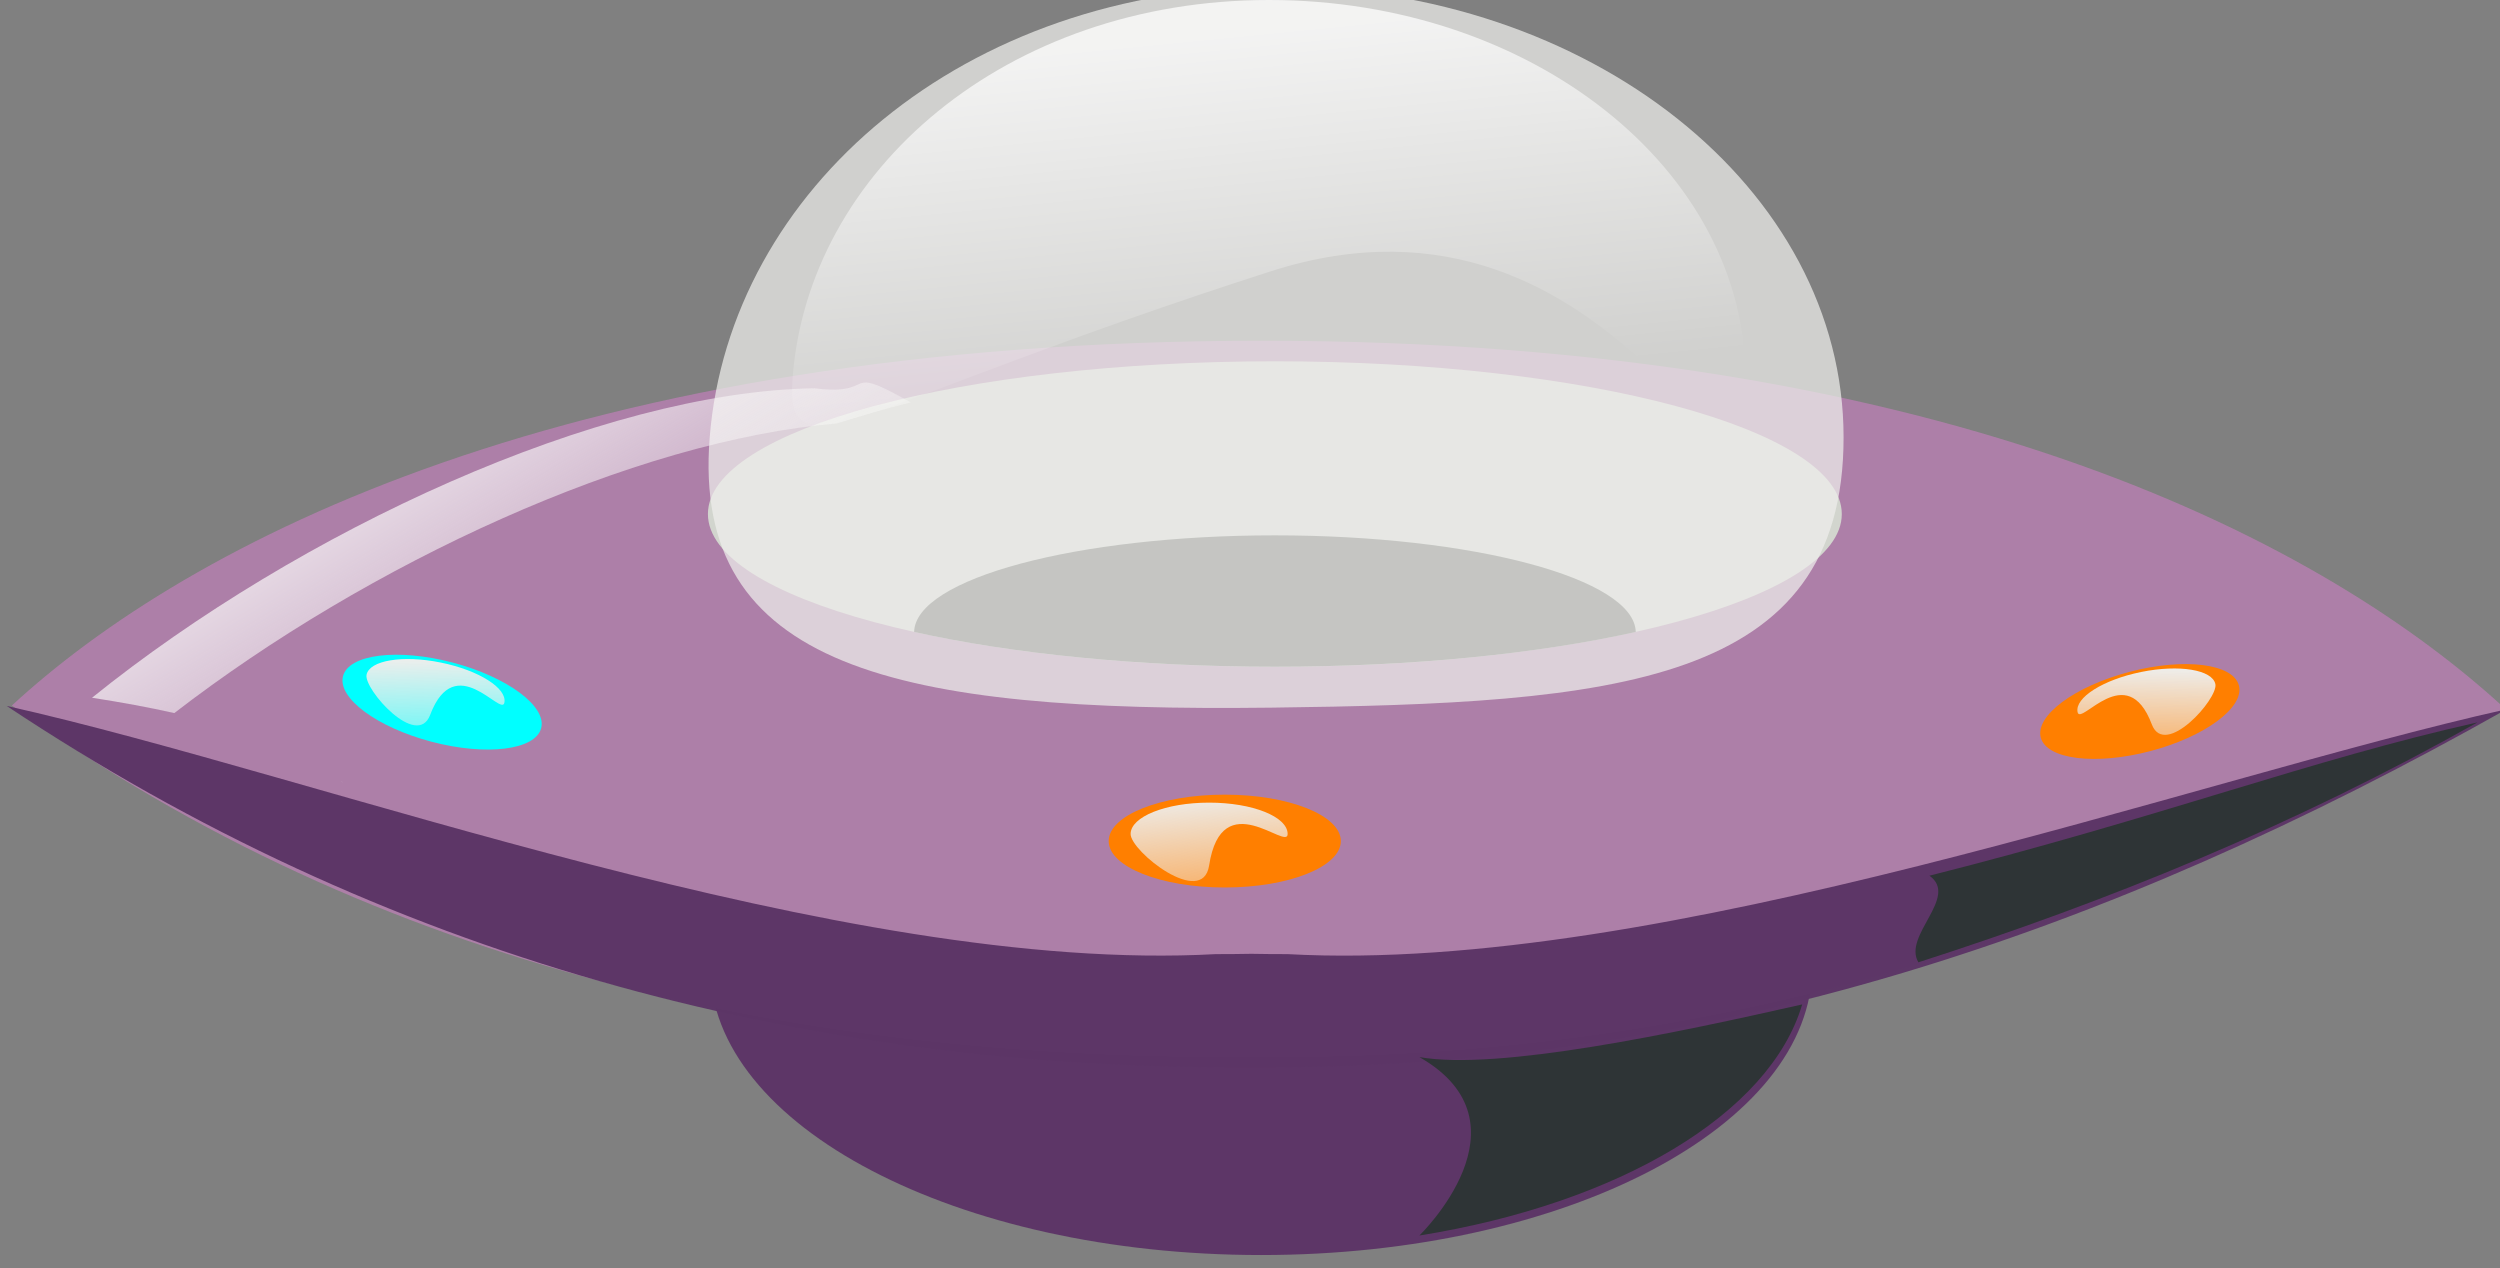<?xml version="1.0" encoding="UTF-8"?>
<svg viewBox="0 0 376.93 191.22" xmlns="http://www.w3.org/2000/svg" xmlns:xlink="http://www.w3.org/1999/xlink">
 <rect x="0" y="0" width="376.93" height="191.22" fill="#808080" stroke="none"/>
 <defs>
  <linearGradient id="a">
   <stop stop-color="#eeeeec" offset="0"/>
   <stop stop-color="#eeeeec" stop-opacity="0" offset="1"/>
  </linearGradient>
  <linearGradient id="j" x1=".441" x2=".462" y1=".095" y2="1.545" xlink:href="#a"/>
  <linearGradient id="k" x1=".559" x2=".538" y1=".095" y2="1.545" xlink:href="#a"/>
  <linearGradient id="i" x1=".411" x2=".567" y1=".082" y2="1.486" xlink:href="#a"/>
  <linearGradient id="h" x1=".122" x2=".846" y1=".152" y2=".732">
   <stop stop-color="#fcfcfb" offset="0"/>
   <stop stop-color="#fcfcfb" stop-opacity="0" offset="1"/>
  </linearGradient>
  <linearGradient id="g" x1=".463" x2=".562" y1=".06" y2=".667">
   <stop stop-color="#fff" offset="0"/>
   <stop stop-color="#fff" stop-opacity="0" offset="1"/>
  </linearGradient>
 </defs>
 <g stroke-linecap="round" stroke-linejoin="bevel">
  <path d="m273.24 145.73c0.008 24.02-37.193 43.494-83.085 43.494s-83.093-19.474-83.085-43.494c-0.008-24.02 37.193-43.494 83.085-43.494s83.093 19.474 83.085 43.494z" fill="#5d3667" stroke-width=".5"/>
  <g stroke-width="2">
   <path d="m190.28 51.378c-104.45 0-162.07 30.62-188.49 54.993 55.446 39.956 119.74 53.561 188.49 52.993 68.386 0.372 126.86-18.347 187.44-52.493-26.42-24.372-82.993-55.493-187.44-55.493z" fill="#ad7fa8"/>
   <g fill-opacity=".98">
    <path d="m1 106.43c56.582 37.645 119.3 54.865 187.69 54.493 0.016-1.22e-4 0.032 1.22e-4 0.048 0 68.386 0.372 128.61-19.847 189.19-53.993-47.401 10.596-127.54 40.033-183.81 36.925-1.828 0-3.63-0.011-5.433-0.048-1.787 0.036-3.574 0.048-5.385 0.048-56.269 3.108-134.9-26.828-182.31-37.425z" fill="#5c3566"/>
    <path d="m277.69 77.505c0 12.719-38.27 23.03-85.478 23.03s-85.478-10.311-85.478-23.03c-3.1e-5 -12.719 38.27-23.03 85.478-23.03s85.478 10.311 85.478 23.03z" fill="#d3d7cf"/>
    <path d="m192.2 80.715c-29.909 0-54.189 6.521-54.377 14.568 14.778 3.286 33.734 5.241 54.377 5.241 20.665 0 39.641-1.948 54.425-5.241-0.186-8.047-24.515-14.568-54.425-14.568z" fill="#555753"/>
    <path d="m277.96 65.933c0 37.499-34.672 40.112-86.255 40.76-56.422 0.699-87.504-5.875-84.701-40.76 2.994-37.265 38.294-67.933 85.478-67.933s85.478 30.434 85.478 67.933z" fill="#eeeeec" opacity=".739"/>
   </g>
   <path d="m263.18 57.097c0 31.517-17.996-33.442-71.655-16.171-62.249 20.037-73.125 31.203-72.03 16.171 2.283-31.338 32.185-57.097 71.842-57.097s71.842 25.579 71.842 57.097z" fill="url(#g)" opacity=".739"/>
  </g>
 </g>
 <path d="m123.48 151.03z" fill="none" stroke="#000"/>
 <g stroke-linecap="round" stroke-linejoin="bevel">
  <path d="m130.16 57.699c-1.281 0.217-1.791 1.541-7.375 0.844-32.245 0.48-77.746 21.525-108.91 46.656 4.517 0.705 8.61 1.457 12.406 2.312 29.172-22.517 69.332-41.146 99.875-43.656 3.522-1.123 7.208-2.202 11.156-3.188-4.694-2.639-6.16-3.138-7.156-2.969zm-78.812 60.062c0.095 0.062 0.187 0.125 0.281 0.188 0.011-0.01 0.02-0.022 0.031-0.031-0.105-0.049-0.207-0.108-0.312-0.156z" fill="url(#h)" stroke-width="2"/>
  <g stroke-width="5">
   <path d="m202.16 126.81c0 3.866-7.835 7-17.5 7s-17.5-3.134-17.5-7 7.835-7 17.5-7 17.5 3.134 17.5 7z" fill="#ff7f00"/>
   <path d="m81.592 109.79c-0.867 3.3-8.258 4.217-16.507 2.048-8.249-2.168-14.233-6.601-13.366-9.9 0.867-3.3 8.258-4.217 16.507-2.048 8.249 2.168 14.233 6.601 13.366 9.901z" fill="#0ff"/>
   <path d="m194.14 125.75c0 2.614-9.934-7.614-11.838 4.735-0.996 6.458-11.838-2.121-11.838-4.735 0-2.614 5.303-4.735 11.838-4.735 6.535 0 11.838 2.121 11.838 4.735z" fill="url(#i)"/>
   <path d="m76.045 105.95c-0.442 2.179-7.431-8.116-11.19 1.839-1.966 5.206-10.03-3.876-9.588-6.055 0.442-2.179 5.455-3.003 11.19-1.839 5.735 1.163 10.03 3.876 9.588 6.055z" fill="url(#j)"/>
   <path d="m307.69 111.2c0.867 3.3 8.258 4.217 16.507 2.048 8.249-2.168 14.233-6.601 13.366-9.9-0.867-3.3-8.258-4.217-16.507-2.048-8.249 2.168-14.233 6.601-13.366 9.9z" fill="#ff7f00"/>
   <path d="m313.24 107.37c0.442 2.179 7.431-8.116 11.19 1.839 1.966 5.206 10.03-3.876 9.588-6.055-0.442-2.179-5.455-3.003-11.19-1.839-5.735 1.164-10.03 3.876-9.588 6.055z" fill="url(#k)"/>
  </g>
  <g fill="#2e3436">
   <path d="m271.72 151.44c-18.738 4.24-45.906 10.046-57.719 7.938 17.5 10 0 26.906 0 26.906 30.013-4.822 52.808-18.278 57.719-34.844z" stroke-width=".5"/>
   <path d="m373.54 108.91c-25.152 5.623-47.506 14.243-82.636 23.121 4.518 3.206-4.071 9.02-1.666 13.059 28.512-9.166 56.47-20.493 84.302-36.18z" stroke-width="2"/>
  </g>
 </g>
</svg>
